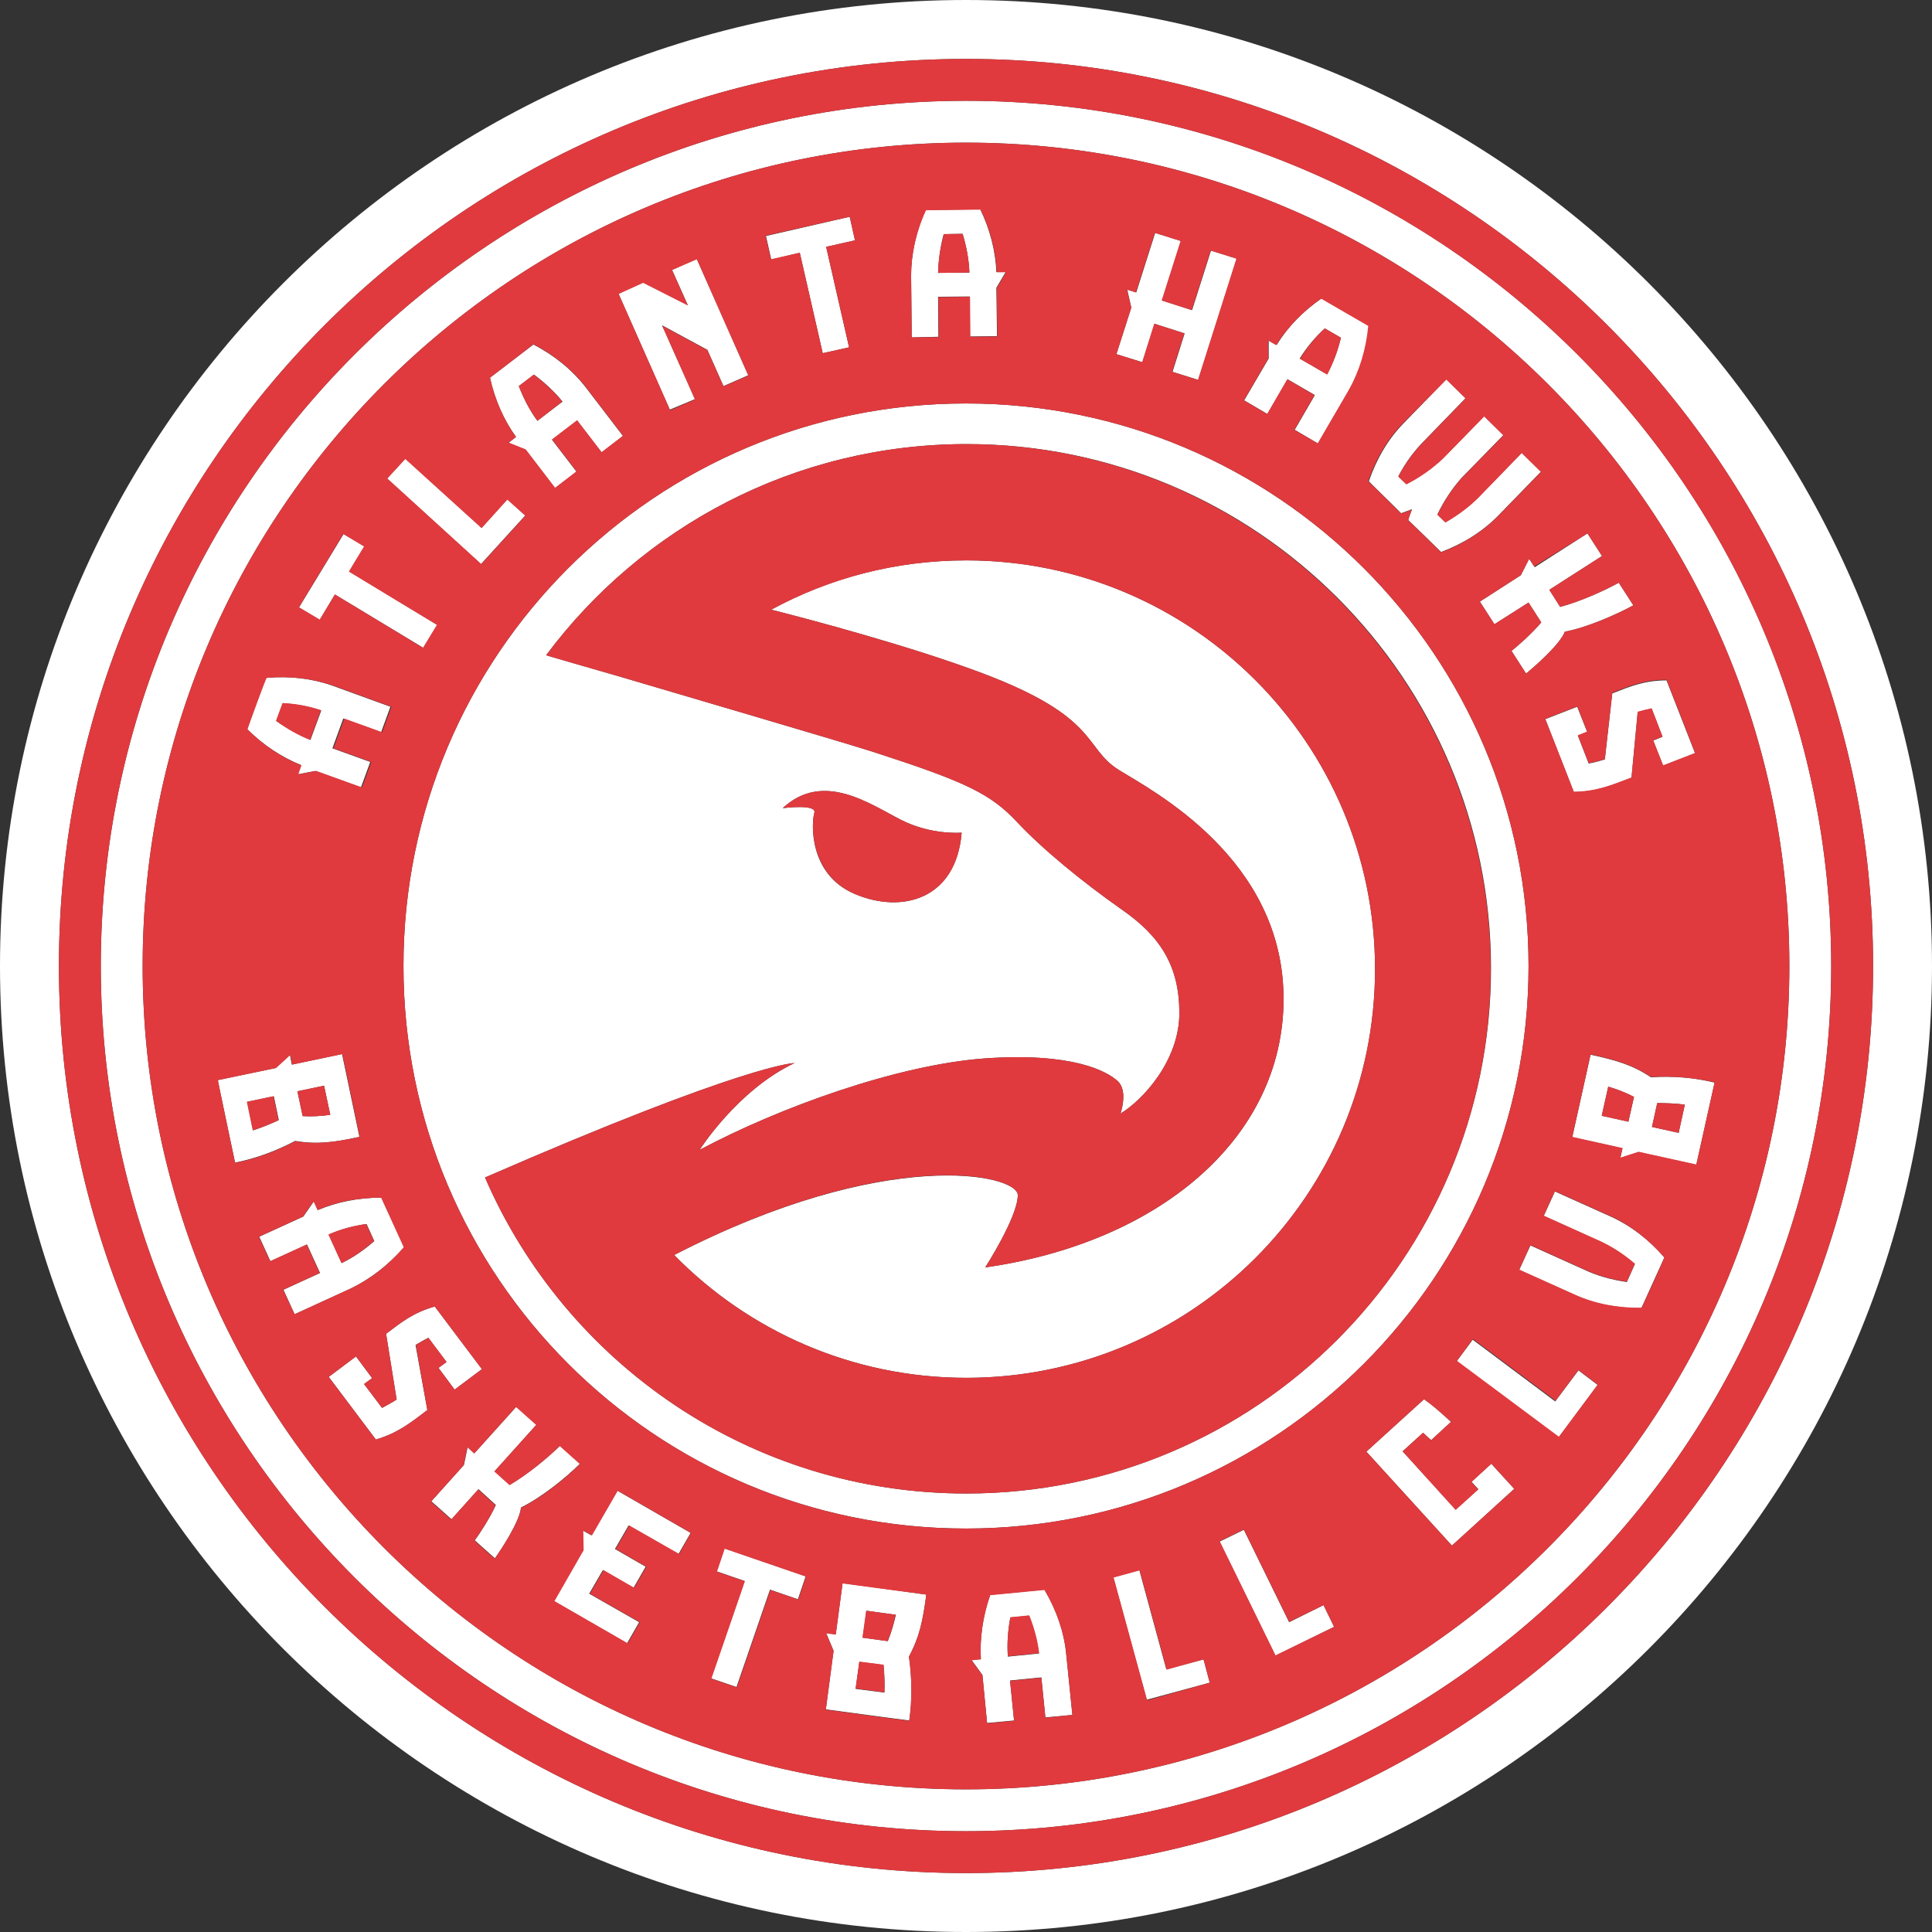 <?xml version="1.0" encoding="utf-8"?>
<!-- Generator: Adobe Illustrator 25.0.0, SVG Export Plug-In . SVG Version: 6.00 Build 0)  -->
<svg version="1.1" id="Atlanta_Hawks" xmlns="http://www.w3.org/2000/svg" xmlns:xlink="http://www.w3.org/1999/xlink" x="0px"
	 y="0px" viewBox="0 0 623 623" style="enable-background:new 0 0 623 623;" xml:space="preserve">
<rect x="0" y="0" width="623" height="623" fill="#333333" stroke="none"/>
<style type="text/css">
	.st0{fill:#FFFFFF;}
	.st1{fill:#E03A3E;}
</style>
<g>
	<path class="st0" d="M311.5,0C139.7,0,0,139.7,0,311.5S139.7,623,311.5,623S623,483.3,623,311.5S483.3,0,311.5,0z M311.5,604
		C150.2,604,19,472.8,19,311.5S150.2,19,311.5,19S604,150.2,604,311.5S472.8,604,311.5,604z M494.9,182.9l17-10.9l4.7,7.3l-17,10.9
		l3.5,5.5c6.4-1.7,14-5.1,18.9-7.8c1.6,2.4,3.1,4.9,4.7,7.3c-5.7,3.1-15.1,7.2-22.1,8.5c-1.6,4.2-9.9,11.4-12.5,13.5
		c-1.6-2.4-3.1-4.9-4.7-7.3c1.9-1.5,6.5-5.5,9.6-9.2l-4.1-6.4l-11,7l-4.7-7.3l13.2-8.5l2.7-5.3L494.9,182.9z M103.1,199.9l-6.7-4
		l14.4-23.7l6.7,4l-4.9,8.1l28.4,17.2l-4.5,7.4L108,191.7L103.1,199.9z M155.1,181.9l-30.3-27.6l5.9-6.4l24.6,22.3l8.3-9.2l5.8,5.2
		L155.1,181.9z M311.5,32.5c-153.8,0-279,125.2-279,279s125.2,279,279,279s279-125.2,279-279S465.4,32.5,311.5,32.5z M311.5,577
		C165.1,577,46,457.9,46,311.5S165.1,46,311.5,46S577,165.1,577,311.5S457.9,577,311.5,577z M311.5,130.1
		c-100.2,0-181.4,81.2-181.4,181.4s81.2,181.4,181.4,181.4s181.4-81.2,181.4-181.4S411.7,130.1,311.5,130.1z M311.6,481.6
		c-69.5,0-129.2-41.9-155.2-101.9c84.7-36.9,99.8-36.9,99.8-36.9c-18.4,8.7-30.6,28-30.6,28c25.7-13.7,63.6-27.4,91.9-29.5
		c28.3-2,39.4,4.1,42.9,7.3c3.5,3.2,0.9,10.5,0.9,10.5c7.3-4.4,19-17.2,19-32.4c0-15.2-6.1-24.8-18.7-33.5
		c-12.5-8.8-25.4-19.3-33.8-28.3c-8.5-9-16.4-12.8-46.4-22.5c-10.3-3.3-65.3-19.4-81.8-24.3c-10.5-3-19-5.5-23.5-6.8
		c30.8-41.3,80.1-68.1,135.6-68.1c93.4,0,169.1,75.7,169.1,169.1C480.7,405.9,405,481.6,311.6,481.6z M252.4,260.6
		c13.1-12.2,28.3-1.2,38.2,3.8c9.9,5,19.5,4.1,19.5,4.1c-1.8,21.6-19.3,26.2-34.4,19.8c-15.2-6.4-14-23.3-13.1-26.2
		C263.5,259.1,252.4,260.6,252.4,260.6z M164,142.8l5.5,2.2l9.5,12.4l6.9-5.3l-7.9-10.3l8.1-6.2l7.9,10.3l6.9-5.3l-12.1-15.8
		c-4.3-5.5-10-10.2-16.8-13.7c-0.2,0.2-13.4,10.2-14,10.7c1.6,7.2,4.5,13.7,8.4,19.1L164,142.8z M172.2,120.8
		c3.5,2.6,6.6,5.5,9.2,8.7l-8.1,6.2c-2.5-3.4-4.4-7.1-6-11.2L172.2,120.8z M415.2,122.3l8.8,5.1l-6.5,11.2l7.5,4.4l10.1-17.3
		c3.4-6,5.6-13.1,6.3-20.7c-0.2-0.1-14.5-8.4-15.2-8.8c-6.1,4.2-11,9.3-14.5,15l-2.6-1.5v5.9l-7.9,13.5l7.5,4.4L415.2,122.3z
		 M427.2,105.9l5.2,3c-1,4.2-2.5,8.2-4.5,11.8l-8.8-5.1C421.3,112.1,424,108.8,427.2,105.9z M360,114.2l4.8-15l-1.3-5.8l2.9,0.9
		l6.1-19.2l8.3,2.6l-6.1,19.2l9.7,3.1l6.1-19.2l8.3,2.6l-12.4,39.1l-8.3-2.6l3.9-12.4l-9.7-3.1l-3.9,12.4L360,114.2z M441.4,155.2
		c2.5-7.3,6.3-13.7,11.2-18.7l13.8-14.2l6.2,6.1L459.4,142c-3.3,3.3-6.2,7.2-8.5,11.6l2.6,2.5c4.5-2.3,8.4-5.1,11.8-8.3l13.3-13.6
		l6.2,6.1l-13.5,13.8c-3,3.4-5.7,7.4-7.8,11.8l2.6,2.5c4.3-2.5,8.2-5.4,11.4-8.8l13.2-13.6l6.2,6.1l-13.8,14.2
		c-4.9,5-11.2,9-18.4,11.7c-0.1-0.1-10-9.8-10.6-10.3c0.3-1.2,0.8-2.3,1.2-3.5c-1.1,0.4-2.3,0.9-3.5,1.3
		C451.3,164.9,441.4,155.3,441.4,155.2z M95.9,249.7l5.8-1.1l14.7,5.3l3-8.2l-12.2-4.4l3.5-9.6l12.2,4.4l3-8.2l-18.7-6.8
		c-6.5-2.3-13.9-3.2-21.5-2.5c-0.1,0.2-5.7,15.8-6,16.5c5.2,5.2,11.2,9.1,17.4,11.6L95.9,249.7z M89.1,232.5l2.1-5.7
		c4.3,0.2,8.5,1,12.4,2.3l-3.5,9.5C96.3,237,92.6,235,89.1,232.5z M302.6,108.6l-0.1-12.9l10.2-0.1l0.1,12.9l8.7-0.1l-0.2-15.6
		l3-5.1h-3c-0.3-6.7-2-13.6-5.2-20.2c-0.8,0-17.4,0.2-17.6,0.2c-3.1,7-4.7,14.2-4.7,21.2l0.2,19.9L302.6,108.6z M304.3,75.5l6.1-0.1
		c1.3,4.2,2,8.4,2.2,12.5L302.5,88C302.6,83.9,303.2,79.7,304.3,75.5z M216,132.1l-16.6-37.5l8-3.5l14.4,7.3L216.7,87l8-3.5
		l16.6,37.5l-8,3.5l-5.2-11.7l-14.6-7.9l10.6,23.8L216,132.1z M248.7,83.7l-1.7-7.6l27-6.2l1.7,7.6l-9.3,2.1l7.4,32.4l-8.5,1.9
		l-7.4-32.4L248.7,83.7z M519.9,223.6c5.9-2.3,10.4-4.2,17.5-4.2c0.6,1.5,9.2,23.5,9.2,23.5l-10.3,4l-3.2-8.1l3-1.2l-3.5-9.1
		c-1.5,0.3-3,0.7-4.5,1.1l-2,21.2c-6.3,2.4-11.2,4.5-18.6,4.6c-0.4-1-9.2-23.5-9.2-23.5l10.3-4l3.2,8.1l-3,1.2l3.5,9
		c1.8-0.3,3.5-0.8,5.2-1.3L519.9,223.6z M480.9,472l7.4,8.1l-20.1,18.3l-27.6-30.3c0,0,17.8-16.2,18.6-16.9c2.2,1.5,5.4,4.2,8.7,7.3
		l-6.4,5.9c-0.9-0.8-1.8-1.6-2.6-2.4l-6.6,6l17.1,18.8l7.3-6.6l-2.2-2.4L480.9,472z M271.7,510.5l-2.2,16.5l-3.1-0.4l2.4,5.7
		l-2.5,18.9c0,0,25.1,3.4,26.9,3.6c1-6.6,0.9-13.6-0.1-20.6c3.4-6.3,4.5-11.6,5.6-20C296.9,513.9,271.7,510.5,271.7,510.5z
		 M285.2,545.8l-9.3-1.2l1.2-8.7l7.8,1C285.2,539.9,285.3,542.9,285.2,545.8z M286.3,529.2l-8.1-1.1l1.2-8.7l9.5,1.3
		C288.2,523.7,287.4,526.4,286.3,529.2z M336.8,512.6c-0.2,0-16.7,1.6-17.5,1.7c-2.4,6.9-3.4,14-3,20.7l-3,0.3l3.5,4.8l1.5,15.5
		l8.7-0.8l-1.3-12.9l10.1-1l1.3,12.9l8.7-0.8l-2-19.8C343.1,526.2,340.7,519.2,336.8,512.6z M325,534.2c-0.3-4.1,0-8.4,0.8-12.6
		l6-0.6c1.6,4,2.7,8.1,3.2,12.2L325,534.2z M509,441.9l6.2,4.7l-12.6,16.9L469.7,439l5.2-7l26.6,19.9L509,441.9z M443.4,312.5
		c0,72.8-59,131.8-131.8,131.8c-36.9,0-70.3-15.2-94.2-39.6c68.3-35.2,110.8-26.1,110.8-19.3c0,7-10.5,23.3-10.5,23.3
		c55.7-7.9,96.2-41.4,96.2-86.6s-42.3-67.1-53.1-73.8c-11.5-7.2-6.1-16.9-44-31.2c-23.1-8.7-55.4-17.3-68.1-20.5
		c18.7-10.2,40.1-15.9,62.9-15.9C384.4,180.7,443.4,239.7,443.4,312.5z M388.1,535.1l2,7.5l-20.3,5.5L359,508.6l8.4-2.3l8.7,32
		L388.1,535.1z M426.8,517.6l3.4,7l-18.9,9.3l-18-36.8l7.8-3.8l14.6,29.8L426.8,517.6z M138.1,431.4c-1.4,0.7-2.8,1.5-4.1,2.3
		l3.8,21c-5.4,4.1-9.5,7.4-16.6,9.5C120.5,463.3,106,444,106,444l8.8-6.6l5.2,7l-2.6,1.9l5.8,7.7c1.6-0.9,3.2-1.7,4.7-2.7l-3.4-21.2
		c5-3.8,8.9-6.9,15.7-8.8c1,1.3,15.2,20.2,15.2,20.2l-8.8,6.6l-5.2-7l2.6-1.9L138.1,431.4z M130.3,402.2c0-0.2-7-15.3-7.3-16
		c-7.4,0-14.3,1.4-20.5,4l-1.3-2.8l-3.4,4.9l-14.2,6.5l3.6,7.9l11.8-5.4l4.2,9.2l-11.8,5.4l3.6,7.9l18.1-8.3
		C119.3,412.5,125.2,408,130.3,402.2z M106,398.1c3.8-1.7,7.9-2.8,12.2-3.4l2.5,5.5c-3.3,2.9-6.8,5.3-10.5,7.1L106,398.1z
		 M532.4,347.4c-6-4-11.2-5.5-19.5-7.3c-0.4,1.8-5.9,26.6-5.9,26.6l16.2,3.6l-0.7,3.1l5.9-1.9l18.6,4.1c0,0,5.5-24.8,5.9-26.5
		C546.4,347.5,539.4,346.9,532.4,347.4z M525.1,361.7l-8.6-1.9l2.1-9.4c3,0.9,5.6,1.9,8.3,3.3L525.1,361.7z M541.3,365.3l-8.6-1.9
		l1.7-7.7c3,0,6,0.1,8.9,0.5L541.3,365.3z M536.7,405.5c-0.4,0.8-7.3,16.1-7.4,16.3c-7.7,0.1-15-1.3-21.4-4.2l-18-8.1l3.6-7.9
		l17.3,7.8c4.2,2,8.9,3.3,13.8,4l2.6-5.8c-3.8-3.2-7.8-5.9-12.1-7.7l-17.3-7.8l3.6-7.9l18,8.1C525.8,395.2,531.7,399.7,536.7,405.5z
		 M115.9,366.6c-0.4-1.8-5.6-26.7-5.6-26.7l-16.2,3.4l-0.6-3.1l-4.6,4.2l-18.7,3.9c0,0,5.2,24.8,5.6,26.6c6.6-1.3,13.1-3.7,19.4-7
		C102.2,369.1,107.6,368.4,115.9,366.6z M104.5,350.1l2,9.4c-3.1,0.4-5.9,0.6-8.9,0.4l-1.7-8L104.5,350.1z M81.6,364.5l-1.9-9.2
		l8.6-1.8l1.6,7.7C87.1,362.5,84.4,363.6,81.6,364.5z M187,472c-4.6,4.6-12.6,11-19,14.1c-0.4,4.5-6.4,13.6-8.4,16.4
		c-2.2-1.9-4.3-3.9-6.5-5.8c1.4-1.9,4.8-7,6.8-11.4l-5.6-5.1l-8.7,9.7l-6.5-5.8l10.5-11.7l1.2-5.8l2.2,2l13.5-15l6.5,5.8l-13.5,15
		l4.9,4.4c5.8-3.4,12.2-8.7,16.2-12.6C182.7,468.2,184.9,470.1,187,472z M233.6,499.3l26.2,9l-2.5,7.4l-9-3.1L237.5,544l-8.2-2.8
		l10.8-31.4l-9-3.1L233.6,499.3z M199.1,480.7l23.6,13.6l-3.9,6.8l-16.1-9.2l-4.4,7.6l9.9,5.7l-3.9,6.8l-9.9-5.7l-4.4,7.6l16.1,9.2
		l-3.9,6.8l-23.6-13.6l9.4-16.4l-0.1-6.4l2.8,1.6L199.1,480.7z"/>
	<path class="st1" d="M311.5,46C165.1,46,46,165.1,46,311.5S165.1,577,311.5,577S577,457.9,577,311.5S457.9,46,311.5,46z
		 M546.6,242.8l-10.3,4l-3.2-8.1l3-1.2l-3.5-9.1c-1.5,0.3-3,0.7-4.5,1.1l-2,21.2c-6.3,2.4-11.2,4.5-18.6,4.6
		c-0.4-1-9.2-23.5-9.2-23.5l10.3-4l3.2,8.1l-3,1.2l3.5,9c1.8-0.3,3.5-0.8,5.2-1.3l2.4-21.4c5.9-2.3,10.4-4.2,17.5-4.2
		C538,220.7,546.6,242.7,546.6,242.8z M511.9,172l4.7,7.3l-17,10.9l3.5,5.5c6.4-1.7,14-5.1,18.9-7.8c1.6,2.4,3.1,4.9,4.7,7.3
		c-5.7,3.1-15.1,7.2-22.1,8.5c-1.6,4.2-9.9,11.4-12.5,13.5c-1.6-2.4-3.1-4.9-4.7-7.3c1.9-1.5,6.5-5.5,9.6-9.2l-4.1-6.4l-11,7
		l-4.7-7.3l13.2-8.5l2.7-5.3l1.6,2.5L511.9,172z M466.4,122.4l6.2,6.1l-13.2,13.6c-3.3,3.3-6.2,7.2-8.5,11.6l2.6,2.5
		c4.5-2.3,8.4-5.1,11.8-8.3l13.3-13.6l6.2,6.1l-13.5,13.8c-3,3.4-5.7,7.4-7.8,11.8l2.6,2.5c4.3-2.5,8.2-5.4,11.4-8.8l13.2-13.6
		l6.2,6.1l-13.8,14.2c-4.9,5-11.2,9-18.4,11.7c-0.1-0.1-10-9.8-10.6-10.3c0.3-1.2,0.8-2.3,1.2-3.5c-1.1,0.4-2.3,0.9-3.5,1.3
		c-0.6-0.6-10.4-10.3-10.6-10.4c2.5-7.3,6.3-13.7,11.2-18.7L466.4,122.4z M408.9,109.8l2.6,1.5c3.6-5.7,8.5-10.8,14.5-15
		c0.7,0.4,15,8.7,15.2,8.8c-0.7,7.6-2.9,14.7-6.3,20.7l-10,17.2l-7.5-4.4l6.5-11.2l-8.8-5.1l-6.5,11.2l-7.5-4.4l7.9-13.5
		L408.9,109.8z M363.4,93.4l2.9,0.9l6.1-19.2l8.3,2.6l-6.1,19.2l9.7,3.1l6.1-19.2l8.3,2.6l-12.4,39.1l-8.3-2.6l3.9-12.4l-9.7-3.1
		l-3.9,12.4l-8.3-2.6l4.8-15L363.4,93.4z M298.6,67.8c0.2,0,16.8-0.2,17.6-0.2c3.2,6.6,4.9,13.5,5.2,20.2h3l-3,5.1l0.2,15.6
		l-8.7,0.1l-0.1-12.9l-10.2,0.1l0.1,12.9l-8.7,0.1l-0.2-19.9C293.8,82,295.4,74.7,298.6,67.8z M274,69.9l1.7,7.6l-9.3,2.1l7.4,32.4
		l-8.5,1.9l-7.4-32.4l-9.3,2.1l-1.7-7.6L274,69.9z M207.4,91.2l14.4,7.3l-5.1-11.4l8-3.5l16.6,37.5l-8,3.5l-5.2-11.7l-14.6-7.9
		l10.6,23.8l-8,3.5l-16.6-37.5L207.4,91.2z M172,111c6.8,3.5,12.5,8.2,16.8,13.7l12.1,15.8l-6.9,5.3l-7.9-10.3l-8.1,6.2l7.9,10.3
		l-6.9,5.3l-9.5-12.4l-5.5-2.2l2.4-1.8c-3.9-5.4-6.8-11.9-8.4-19.1C158.6,121.3,171.8,111.3,172,111z M130.7,148l24.6,22.3l8.3-9.2
		l5.8,5.2l-14.2,15.6l-30.3-27.6L130.7,148z M110.7,172.2l6.7,4l-4.9,8.1l28.4,17.2l-4.5,7.4L108,191.7l-4.9,8.1l-6.7-4L110.7,172.2
		z M86,218.6c7.6-0.7,14.9,0.2,21.5,2.5l18.7,6.8l-3,8.2l-12.2-4.4l-3.5,9.6l12.2,4.4l-3,8.2l-14.7-5.3l-5.8,1.1l1-2.9
		c-6.3-2.5-12.2-6.4-17.4-11.6C80,234.4,85.7,218.8,86,218.6z M70.3,348.3l18.7-3.9l4.6-4.2l0.6,3.1l16.2-3.4c0,0,5.2,24.9,5.6,26.7
		c-8.4,1.8-13.7,2.5-20.8,1.4c-6.3,3.3-12.8,5.7-19.4,7C75.4,373.2,70.2,348.4,70.3,348.3z M91.3,415.9l11.8-5.4l-4.2-9.2l-11.8,5.4
		l-3.6-7.9l14.2-6.5l3.4-4.9l1.3,2.8c6.2-2.7,13.2-4,20.5-4c0.3,0.7,7.2,15.8,7.3,16c-5,5.8-10.8,10.3-17.1,13.3L95,423.8
		L91.3,415.9z M137.8,454.7c-5.4,4.1-9.5,7.4-16.6,9.5C120.5,463.3,106,444,106,444l8.8-6.6l5.2,7l-2.6,1.9l5.8,7.7
		c1.6-0.9,3.2-1.7,4.7-2.7l-3.4-21.2c5-3.8,8.9-6.9,15.7-8.8c1,1.3,15.2,20.2,15.2,20.2l-8.8,6.6l-5.2-7l2.6-1.9l-5.8-7.8
		c-1.4,0.7-2.8,1.5-4.1,2.3L137.8,454.7z M159.5,502.6c-2.2-1.9-4.3-3.9-6.5-5.8c1.4-1.9,4.8-7,6.8-11.4l-5.6-5.1l-8.7,9.7l-6.5-5.8
		l10.5-11.7l1.2-5.8l2.2,2l13.5-15l6.5,5.8l-13.5,15l4.9,4.4c5.8-3.4,12.2-8.7,16.2-12.6c2.2,1.9,4.3,3.9,6.5,5.8
		c-4.6,4.6-12.6,11-19,14.1C167.6,490.6,161.6,499.8,159.5,502.6z M219,501.1l-16.1-9.2l-4.4,7.6l9.9,5.7l-3.9,6.8l-9.9-5.7
		l-4.4,7.6l16.1,9.2l-3.9,6.8l-23.6-13.6l9.4-16.4l-0.1-6.4l2.8,1.6l8.3-14.4l23.6,13.6L219,501.1z M257.4,515.8l-9-3.1l-10.8,31.4
		l-8.2-2.8l10.8-31.4l-9-3.1l2.5-7.4l26.2,9L257.4,515.8z M293.2,554.9c-1.8-0.2-26.9-3.6-26.9-3.6l2.5-18.9l-2.4-5.7l3.1,0.4
		l2.2-16.5c0,0,25.2,3.4,27,3.6c-1.1,8.4-2.2,13.7-5.6,20C294.1,541.2,294.1,548.1,293.2,554.9z M337.1,553.9l-1.3-12.9l-10.1,1
		l1.3,12.9l-8.7,0.8l-1.5-15.5l-3.5-4.8l3-0.3c-0.4-6.7,0.6-13.8,3-20.7c0.8-0.1,17.3-1.7,17.5-1.7c3.9,6.6,6.3,13.6,7,20.5l2,19.8
		L337.1,553.9z M369.9,548.3l-10.8-39.6l8.4-2.3l8.7,32l11.9-3.3l2,7.5L369.9,548.3z M411.3,533.8l-18-36.8l7.8-3.8l14.6,29.8
		l11.1-5.4l3.4,7L411.3,533.8z M311.5,492.9c-100.2,0-181.4-81.2-181.4-181.4s81.2-181.4,181.4-181.4s181.4,81.2,181.4,181.4
		S411.7,492.9,311.5,492.9z M468.2,498.4l-27.6-30.3c0,0,17.8-16.2,18.6-16.9c2.2,1.5,5.4,4.2,8.7,7.3l-6.4,5.9
		c-0.9-0.8-1.8-1.6-2.6-2.4l-6.6,6l17.1,18.9l7.3-6.6l-2.2-2.4l6.4-5.9l7.4,8.1L468.2,498.4z M502.7,463.3l-32.9-24.5l5.2-7
		l26.6,19.9l7.4-9.9l6.2,4.7L502.7,463.3z M529.3,421.7c-7.7,0.1-15-1.3-21.4-4.2l-18-8.1l3.6-7.9l17.3,7.8c4.2,2,8.9,3.3,13.8,4
		l2.6-5.8c-3.7-3.2-7.8-5.8-12.1-7.7l-17.3-7.8l3.6-7.9l18,8.1c6.4,2.9,12.3,7.5,17.3,13.3C536.4,406.4,529.5,421.7,529.3,421.7z
		 M528.4,371.4l-5.9,1.9l0.7-3.1l-16.2-3.6c0,0,5.5-24.8,5.9-26.6c8.3,1.8,13.5,3.3,19.5,7.3c7-0.4,14,0.2,20.5,1.7
		c-0.4,1.7-5.9,26.5-5.9,26.5L528.4,371.4z M311.7,143.2c-55.5,0-104.8,26.8-135.6,68.1c4.5,1.3,13,3.8,23.5,6.8
		c16.5,4.9,71.5,21,81.8,24.3c30,9.7,37.9,13.5,46.4,22.5c8.4,9,21.3,19.5,33.8,28.3c12.6,8.7,18.7,18.3,18.7,33.5
		c0,15.2-11.7,28-19,32.4c0,0,2.6-7.3-0.9-10.5c-3.5-3.2-14.6-9.3-42.9-7.3c-28.3,2.1-66.2,15.8-91.9,29.5c0,0,12.2-19.3,30.6-28
		c0,0-15.1,0-99.8,36.9c26,60,85.7,101.9,155.2,101.9c93.4,0,169.1-75.7,169.1-169.1S405,143.3,311.7,143.2z M311.6,444.3
		c-36.9,0-70.3-15.2-94.2-39.6c68.3-35.3,110.8-26.2,110.8-19.3c0,7-10.5,23.3-10.5,23.3c55.6-7.9,96.2-41.4,96.2-86.6
		c0-45.2-42.3-67.1-53.1-73.8c-11.5-7.2-6.1-16.9-44-31.2c-23.1-8.7-55.4-17.3-68.1-20.5c18.7-10.1,40.1-15.9,62.9-15.9
		c72.8,0,131.8,59,131.8,131.8S384.4,444.3,311.6,444.3z M534.4,355.7c3,0,6,0.2,8.9,0.5l-2,9.1l-8.6-1.9L534.4,355.7z M312.6,87.9
		L302.5,88c0.1-4.1,0.7-8.3,1.9-12.5l6-0.1C311.7,79.6,312.5,83.8,312.6,87.9z M262.6,262.1c0.9-2.9-10.2-1.5-10.2-1.5
		c13.1-12.2,28.3-1.2,38.2,3.8c9.9,5,19.5,4.1,19.5,4.1c-1.7,21.5-19.2,26.2-34.4,19.8C260.6,281.8,261.7,264.9,262.6,262.1z
		 M284.9,536.8c0.3,3,0.4,6,0.3,8.9l-9.3-1.2l1.2-8.7L284.9,536.8z M331.9,520.9c1.6,4,2.7,8.1,3.2,12.2l-10.1,1
		c-0.3-4.1,0-8.3,0.8-12.6L331.9,520.9z M311.5,19C150.2,19,19,150.2,19,311.5S150.2,604,311.5,604S604,472.8,604,311.5
		S472.8,19,311.5,19z M311.5,590.5c-153.8,0-279-125.2-279-279s125.2-279,279-279s279,125.2,279,279S465.3,590.5,311.5,590.5z
		 M428,120.8l-8.8-5.1c2.1-3.5,4.8-6.8,8-9.8l5.2,3C431.4,113.1,429.9,117.1,428,120.8z M120.6,400.2c-3.3,2.9-6.8,5.3-10.5,7.1
		l-4.2-9.2c3.8-1.7,7.9-2.8,12.2-3.4L120.6,400.2z M97.6,359.9l-1.7-8l8.6-1.8l2,9.4C103.4,359.9,100.6,360.1,97.6,359.9z
		 M100,238.6c-3.8-1.5-7.5-3.6-11-6.2l2.1-5.7c4.3,0.2,8.5,1,12.4,2.3L100,238.6z M279.3,519.4l9.5,1.3c-0.6,3-1.4,5.8-2.6,8.5
		l-8.1-1.1L279.3,519.4z M518.6,350.4c3,0.9,5.6,1.9,8.3,3.3l-1.8,8l-8.6-1.9L518.6,350.4z M173.3,135.7c-2.5-3.4-4.4-7.1-6-11.2
		l4.8-3.7c3.5,2.6,6.6,5.5,9.2,8.7L173.3,135.7z M88.2,353.5l1.6,7.7c-2.7,1.3-5.5,2.4-8.3,3.3l-1.9-9.2L88.2,353.5z"/>
</g>
</svg>
